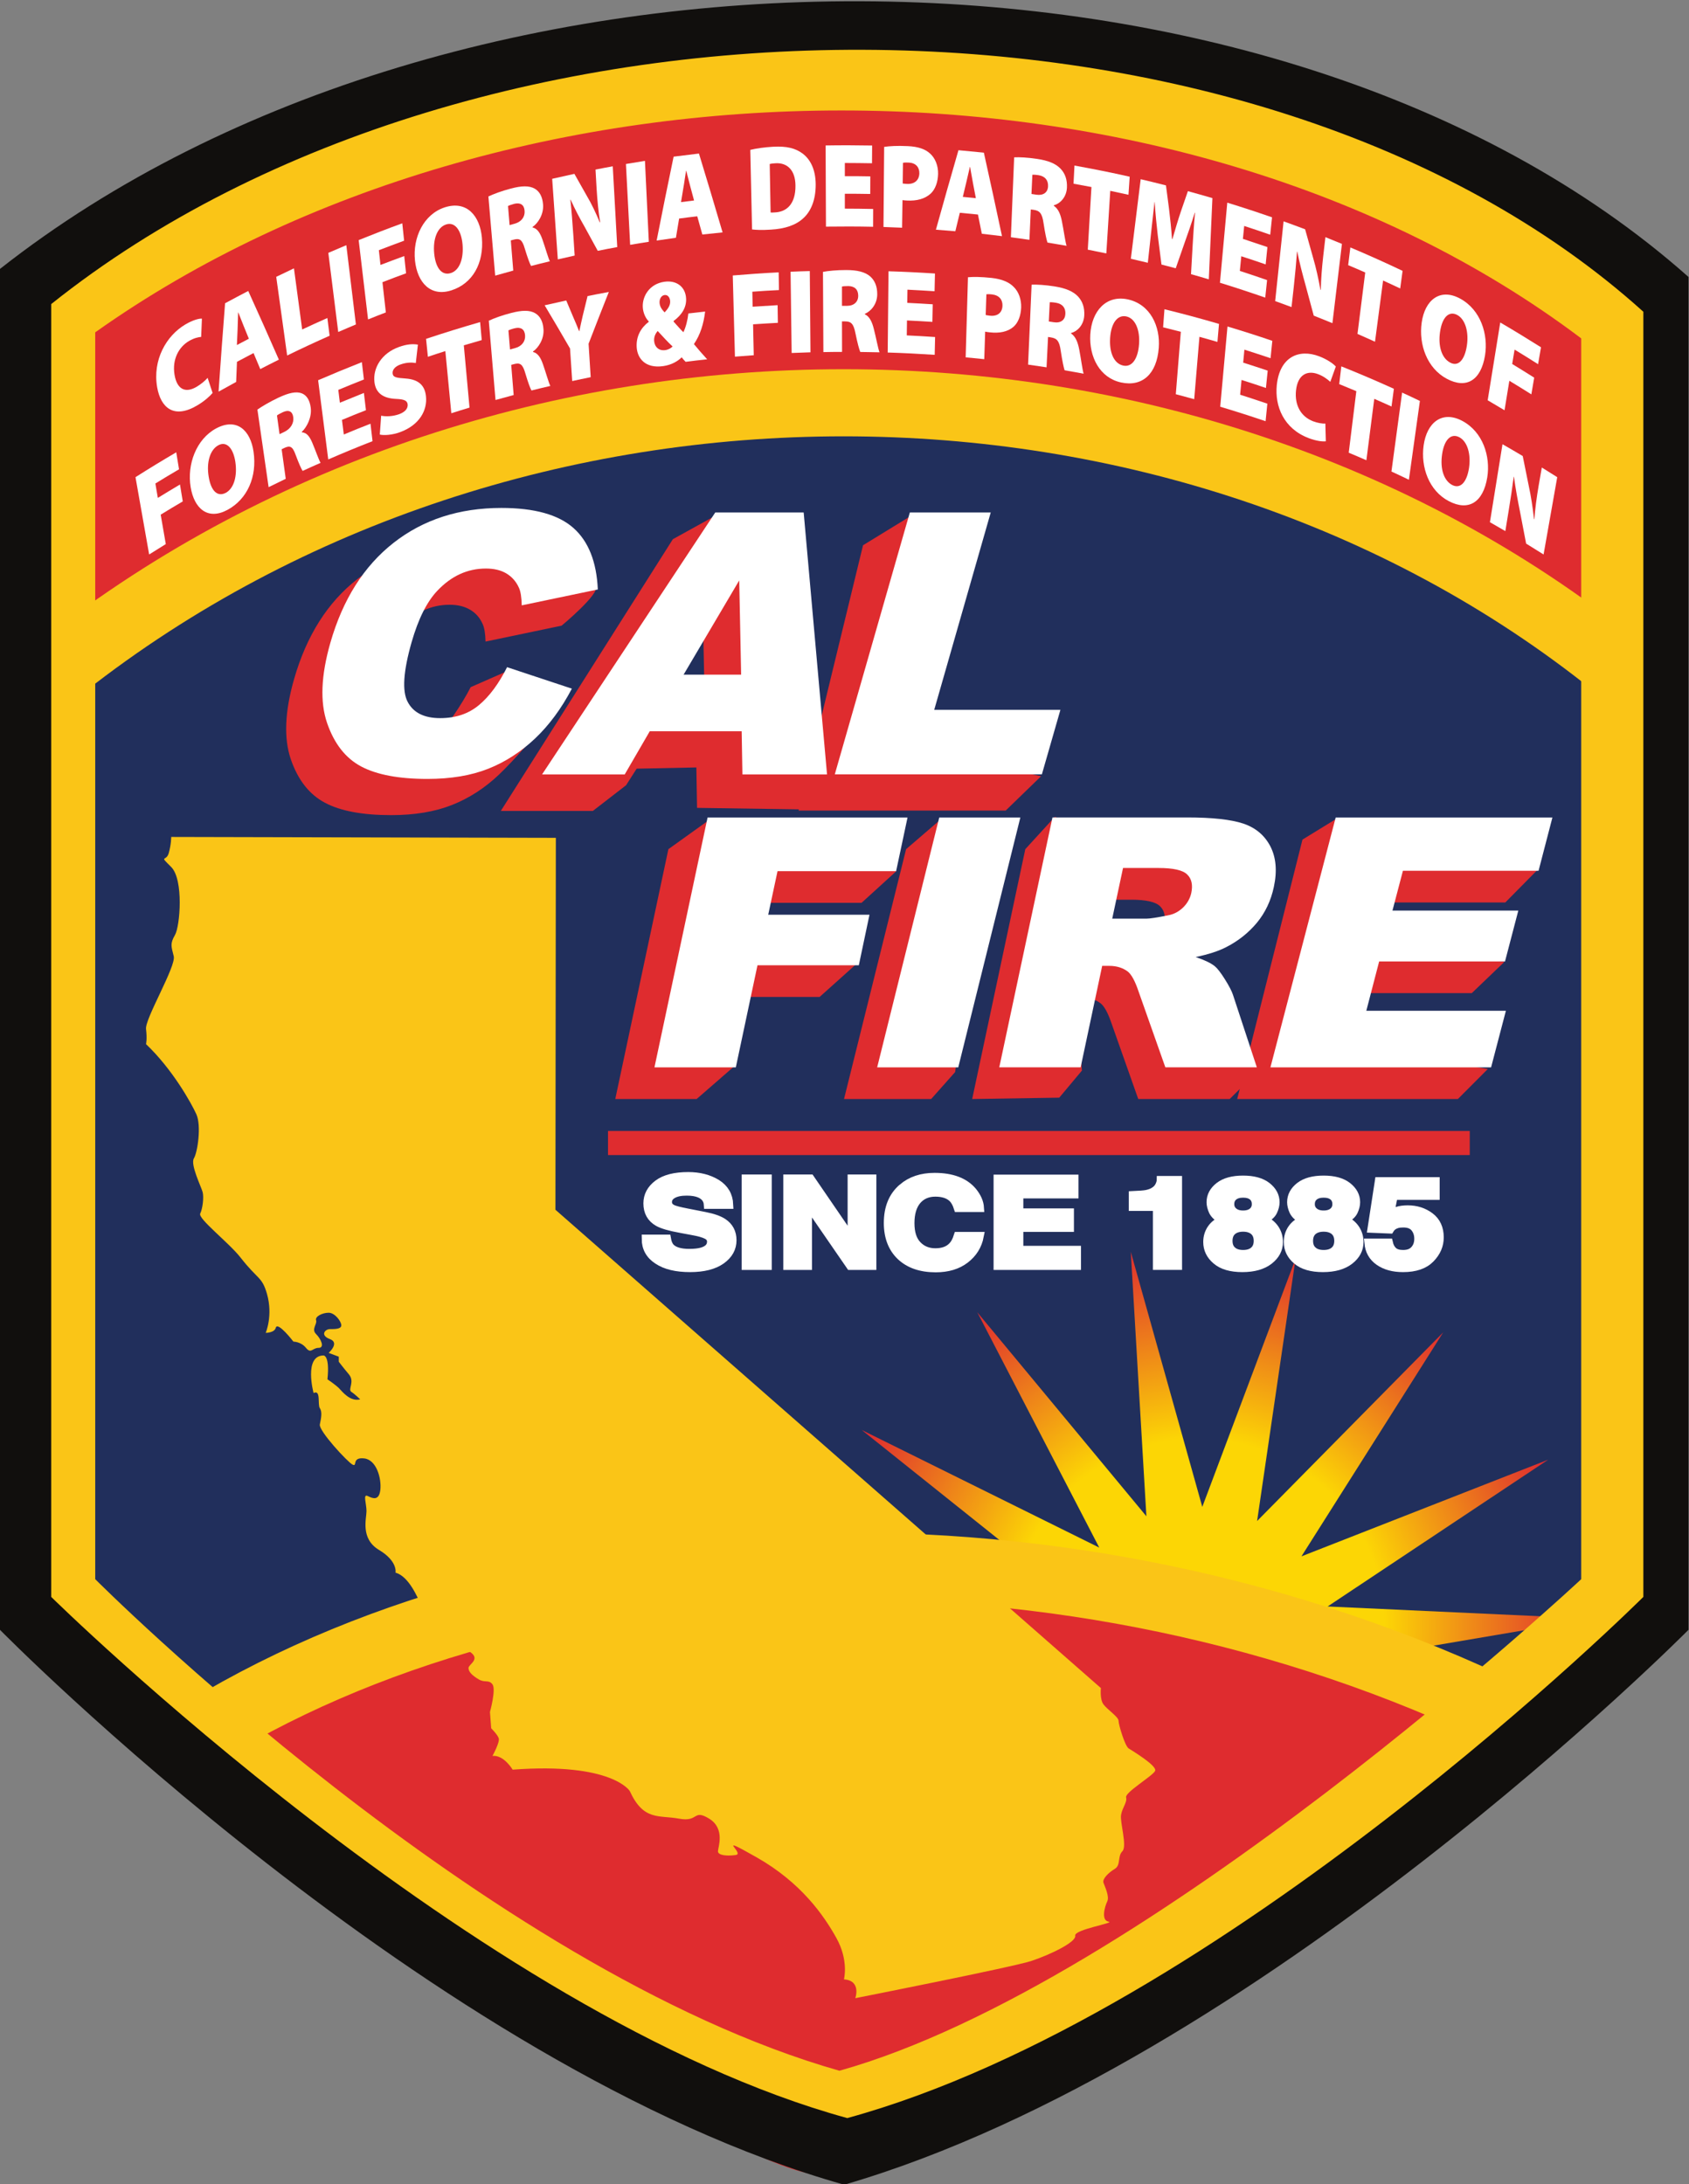 <?xml version="1.0" encoding="UTF-8"?>
<svg width="450" height="581.765" version="1.1" viewBox="0 0 450 581.765" xml:space="preserve" xmlns="http://www.w3.org/2000/svg"><rect x="0" y="0" width="450" height="581.765" fill="#808080" stroke="none"/><defs><radialGradient id="radialGradient3339" cx="0" cy="0" r="1" gradientTransform="matrix(5.651,0,0,-5.651,53.643,750.098)" gradientUnits="userSpaceOnUse"><stop stop-color="#fcd605" offset="0"/><stop stop-color="#fcd605" offset=".483"/><stop stop-color="#df2c2f" offset=".991"/><stop stop-color="#df2c2f" offset="1"/></radialGradient></defs><g transform="matrix(1.333,0,0,-1.333,-48.001,1570.91)"><g transform="matrix(13.575,0,0,13.575,-452.704,-9328.82)"><path d="m36.998 768.889h23.02v-18.487s-8.918-7.799-11.569-7.766c-2.652 0.033-11.495 7.81-11.495 7.81z" fill="#212f5c"/><g fill="#df2c2f"><path d="m37.265 769.556s-0.244-4.977-0.2-5.333c5.177 4.311 15.31 5.822 22.731 0.133 0 0 0.133 4.622 0 5.156-7.421 5.199-17.731 3.377-22.531 0.044"/><path d="m45.842 761.518 0.6 0.43 2.344-0.43 0.411-0.325-0.511-0.465h-1.814l-0.137-0.641 1.885-0.25-0.551-0.494h-1.492l0.265-0.995-0.584-0.508h-1.198z"/><path d="m49.342 761.518 0.5 0.43 0.694-0.43-0.472-3.281-0.353-0.397h-1.283z"/><path d="m51.977 760.028h0.501c0.054 0 0.163 0.017 0.325 0.05 0.082 0.015 0.155 0.054 0.218 0.115 0.063 0.062 0.103 0.133 0.12 0.213 0.025 0.119 5e-3 0.21-0.061 0.273-0.065 0.063-0.206 0.095-0.422 0.095h-0.522zm-1.662-2.188 0.782 3.678 0.433 0.474 1.551-0.474c0.368 0 0.643-0.03 0.825-0.09 0.181-0.061 0.314-0.172 0.399-0.335 0.084-0.164 0.102-0.362 0.052-0.596-0.043-0.204-0.66-0.223-0.782-0.371-0.123-0.148 0.26-0.425 0.08-0.517-0.114-0.059-0.263-0.107-0.449-0.146 0.133-0.045 0.226-0.09 0.281-0.135 0.038-0.031 0.088-0.095 0.15-0.194s0.101-0.175 0.118-0.228l0.775-0.647-0.424-0.419h-1.346l-0.397 1.124c-0.05 0.145-0.102 0.24-0.155 0.283-0.074 0.057-0.165 0.086-0.274 0.086h-0.105l0.102-1.074-0.334-0.399z"/><path d="m55.178 761.659 0.507 0.311 2.684-0.452 0.271-0.303-0.476-0.482h-1.996l-0.154-0.585 2.137-0.289-0.48-0.46h-1.853l-0.189-0.726 2.278-0.391-0.441-0.442h-3.249z"/><path d="m42.931 763.903 0.556 0.244 0.688-0.533c-0.154-0.293-0.622-0.804-0.83-1.001-0.207-0.196-0.436-0.344-0.688-0.444-0.253-0.1-0.551-0.15-0.897-0.15-0.419 0-0.744 0.06-0.974 0.182-0.231 0.122-0.399 0.336-0.504 0.643-0.104 0.307-0.088 0.7 0.049 1.178 0.183 0.638 0.493 1.129 0.931 1.471 0.437 0.343 0.967 0.514 1.587 0.514 0.486 0 0.839-0.098 1.061-0.294 0.108-0.096 0.784-0.186 0.865-0.321 0.067-0.111-0.505-0.584-0.505-0.584l-1.12-0.234c-3e-3 0.117-0.017 0.203-0.042 0.257-0.04 0.092-0.101 0.162-0.184 0.211-0.082 0.049-0.183 0.074-0.302 0.074-0.27 0-0.508-0.109-0.713-0.326-0.156-0.161-0.282-0.415-0.381-0.76-0.123-0.427-0.142-0.721-0.058-0.879 0.084-0.159 0.244-0.238 0.478-0.238 0.228 0 0.297 0.106 0.45 0.234s0.41 0.512 0.533 0.756"/><path d="m46.379 763.554-0.028 1.387-0.819-1.387zm-0.125-0.833-0.879-0.018-0.156-0.244-0.489-0.378h-1.355l2.533 4 0.644 0.356 1.134-0.112 0.289-3.399-0.134-0.823-1.577 0.023z"/><path d="m48.708 765.992 0.689 0.422-0.174-3.378 2.107-0.444-0.522-0.506h-3.049z"/></g><path d="m52.88 751.698-2.49 3.003 1.796-3.464-3.497 1.731 3.048-2.435-3.897 0.16 3.775-0.984-3.626-1.44 3.849 0.636-2.726-2.791 3.257 2.148-1.356-3.658 2.102 3.286 0.294-2.998 0.379 3.7 1.252-2.591-0.315 2.16 2.076-0.986-1.492 1.581 2.471-0.341-2.181 1.122 3.847 0.654-3.898 0.179 3.248 2.161-3.633-1.423 2.087 3.297-2.74-2.777 0.566 3.86-1.373-3.652-1.053 3.756z" fill="url(#radialGradient3339)"/><g fill="#fff"><path d="m43.467 764.197 0.954-0.316c-0.154-0.293-0.335-0.538-0.542-0.734s-0.437-0.345-0.689-0.445-0.551-0.15-0.896-0.15c-0.419 0-0.744 0.061-0.975 0.183-0.23 0.122-0.398 0.336-0.503 0.643s-0.088 0.699 0.049 1.178c0.183 0.638 0.493 1.128 0.93 1.471 0.438 0.343 0.967 0.514 1.588 0.514 0.485 0 0.839-0.098 1.061-0.295 0.221-0.196 0.341-0.498 0.359-0.905l-1.12-0.234c-3e-3 0.118-0.016 0.204-0.041 0.258-0.041 0.092-0.102 0.161-0.184 0.211-0.082 0.049-0.183 0.073-0.302 0.073-0.27 0-0.508-0.108-0.714-0.325-0.155-0.162-0.282-0.415-0.381-0.76-0.122-0.428-0.142-0.721-0.057-0.879 0.084-0.159 0.243-0.238 0.478-0.238 0.228 0 0.418 0.064 0.571 0.192 0.154 0.128 0.291 0.314 0.414 0.558"/><path d="m46.913 764.087-0.028 1.387-0.819-1.387zm8e-3 -0.833h-1.353l-0.369-0.636h-1.217l2.55 3.856h1.302l0.344-3.856h-1.246z"/><path d="m49.397 766.474h1.191l-0.832-2.905h1.858l-0.273-0.95h-3.049z"/><path d="m46.419 761.984h2.944l-0.168-0.79h-1.746l-0.137-0.641h1.491l-0.157-0.744h-1.492l-0.319-1.503h-1.198z"/><path d="m49.83 761.984h1.194l-0.914-3.678h-1.194z"/><path d="m52.377 760.495h0.501c0.054 0 0.163 0.017 0.325 0.05 0.082 0.015 0.155 0.054 0.218 0.115 0.063 0.062 0.102 0.133 0.12 0.213 0.025 0.119 5e-3 0.21-0.061 0.273-0.065 0.064-0.206 0.095-0.423 0.095h-0.521zm-1.663-2.188 0.783 3.678h1.984c0.368 0 0.643-0.03 0.825-0.09 0.181-0.061 0.314-0.172 0.399-0.335 0.084-0.163 0.102-0.362 0.052-0.596-0.043-0.204-0.127-0.38-0.249-0.528-0.123-0.148-0.273-0.268-0.453-0.36-0.114-0.059-0.263-0.107-0.449-0.146 0.133-0.045 0.226-0.09 0.281-0.135 0.038-0.031 0.088-0.095 0.15-0.194s0.101-0.175 0.118-0.228l0.351-1.066h-1.347l-0.397 1.124c-0.049 0.145-0.101 0.24-0.154 0.284-0.074 0.056-0.165 0.085-0.274 0.085h-0.105l-0.317-1.493z"/><path d="m55.667 761.984h3.191l-0.204-0.784h-1.997l-0.154-0.586h1.853l-0.196-0.749h-1.853l-0.189-0.726h2.055l-0.218-0.833h-3.249z"/></g><path d="m59.785 764.223c-6.41 5.155-16.276 5.155-22.842 0" fill="none" stroke="#fac517" stroke-width=".988"/><g fill="#fff"><path d="m39.131 768.234c-0.033-0.041-0.115-0.118-0.225-0.183-0.344-0.205-0.538-0.036-0.591 0.266-0.07 0.402 0.134 0.759 0.415 0.925 0.108 0.064 0.201 0.089 0.244 0.086-4e-3 -0.09-7e-3 -0.179-0.011-0.269-0.044-4e-3 -0.105-0.017-0.18-0.061-0.145-0.085-0.251-0.265-0.212-0.498 0.035-0.209 0.156-0.276 0.326-0.175 0.06 0.035 0.126 0.09 0.161 0.131 0.024-0.074 0.049-0.148 0.073-0.222"/><path d="m39.665 769.032c-0.025 0.061-0.05 0.123-0.075 0.184-0.023 0.058-0.056 0.141-0.08 0.202-1e-3 0-2e-3 0-3e-3 -1e-3 -4e-3 -0.076-4e-3 -0.179-8e-3 -0.252-3e-3 -0.075-6e-3 -0.151-0.01-0.226 0.059 0.031 0.117 0.062 0.176 0.093m-0.175-0.34c-4e-3 -0.099-8e-3 -0.197-0.012-0.296-0.087-0.047-0.173-0.095-0.259-0.143 0.03 0.433 0.062 0.867 0.096 1.301 0.113 0.061 0.227 0.122 0.341 0.181 0.152-0.335 0.303-0.672 0.451-1.011-0.091-0.045-0.183-0.092-0.274-0.139-0.033 0.079-0.066 0.158-0.099 0.236-0.081-0.042-0.163-0.086-0.244-0.129"/><path d="m40.068 769.943c0.087 0.042 0.174 0.084 0.261 0.125 0.041-0.3 0.081-0.6 0.121-0.9 0.123 0.058 0.247 0.114 0.371 0.169l0.033-0.261c-0.21-0.093-0.418-0.19-0.625-0.291-0.054 0.386-0.107 0.772-0.161 1.158"/><path d="m41.1 770.409l0.141-1.167c-0.087-0.036-0.174-0.074-0.26-0.111-0.049 0.388-0.098 0.777-0.146 1.165 0.088 0.038 0.176 0.076 0.265 0.113"/><path d="m41.282 770.484c0.213 0.086 0.427 0.169 0.642 0.247 9e-3 -0.086 0.018-0.171 0.027-0.256-0.124-0.046-0.248-0.092-0.372-0.14 8e-3 -0.073 0.016-0.145 0.024-0.217 0.116 0.045 0.233 0.088 0.35 0.131 8e-3 -0.085 0.018-0.169 0.027-0.254-0.117-0.042-0.233-0.086-0.348-0.131 0.017-0.148 0.033-0.296 0.05-0.445-0.088-0.033-0.175-0.068-0.262-0.103-0.046 0.389-0.092 0.778-0.138 1.168"/><path d="m42.394 770.285c0.022-0.22 0.117-0.328 0.246-0.286 0.128 0.041 0.19 0.213 0.171 0.425-0.019 0.203-0.111 0.333-0.242 0.29-0.129-0.042-0.196-0.213-0.175-0.429m0.702 0.236c0.033-0.38-0.139-0.677-0.446-0.776-0.307-0.101-0.504 0.111-0.539 0.437-0.036 0.34 0.128 0.683 0.439 0.784 0.327 0.105 0.518-0.13 0.546-0.445"/><path d="m43.504 770.705c0.024 6e-3 0.047 0.013 0.071 0.019 0.103 0.027 0.157 0.102 0.15 0.19-6e-3 0.089-0.061 0.126-0.152 0.104-0.051-0.014-0.078-0.025-0.092-0.032 8e-3 -0.094 0.015-0.187 0.023-0.281m-0.312 0.421c0.076 0.036 0.192 0.08 0.329 0.116 0.157 0.042 0.272 0.046 0.355-2e-3 0.07-0.042 0.112-0.117 0.121-0.233 0.011-0.148-0.077-0.277-0.155-0.33 0-3e-3 0-5e-3 1e-3 -7e-3 0.07-0.016 0.112-0.083 0.145-0.179 0.041-0.114 0.086-0.278 0.109-0.319-0.092-0.022-0.185-0.045-0.277-0.069-0.018 0.032-0.05 0.117-0.092 0.255-0.038 0.135-0.078 0.155-0.162 0.133-0.015-4e-3 -0.029-8e-3 -0.044-0.012 0.012-0.148 0.024-0.296 0.036-0.444-0.089-0.024-0.178-0.049-0.266-0.074-0.034 0.388-0.067 0.777-0.1 1.165"/><path d="m44.214 770.2c-0.028 0.395-0.055 0.791-0.083 1.186 0.109 0.025 0.218 0.049 0.327 0.073 0.063-0.11 0.125-0.22 0.187-0.331 0.064-0.106 0.133-0.253 0.187-0.384 2e-3 1e-3 3e-3 1e-3 5e-3 2e-3 -0.025 0.153-0.041 0.318-0.052 0.496-5e-3 0.093-0.011 0.187-0.016 0.28 0.085 0.017 0.169 0.033 0.254 0.048 0.022-0.396 0.044-0.792 0.066-1.189-0.096-0.017-0.192-0.036-0.287-0.055-0.066 0.121-0.131 0.24-0.197 0.36-0.066 0.115-0.143 0.259-0.202 0.393-1e-3 0-2e-3 -1e-3 -4e-3 -1e-3 0.017-0.159 0.031-0.338 0.044-0.53 6e-3 -0.097 0.013-0.195 0.019-0.292-0.083-0.018-0.165-0.037-0.248-0.056"/><path d="m45.497 771.65c0.019-0.397 0.038-0.794 0.057-1.191-0.092-0.014-0.184-0.029-0.275-0.045-0.021 0.397-0.041 0.793-0.062 1.19 0.093 0.016 0.187 0.031 0.28 0.046"/><path d="m46.22 771.067c-0.019 0.069-0.037 0.139-0.056 0.208-0.017 0.065-0.041 0.16-0.059 0.229h-3e-3c-0.013-0.073-0.025-0.174-0.038-0.243-0.012-0.072-0.024-0.145-0.036-0.218l0.192 0.024m-0.22-0.266c-0.015-0.094-0.031-0.189-0.047-0.283-0.094-0.013-0.189-0.027-0.284-0.041 0.081 0.412 0.164 0.824 0.25 1.235 0.124 0.016 0.248 0.031 0.373 0.046 0.118-0.386 0.234-0.773 0.348-1.161-0.099-0.01-0.199-0.02-0.298-0.031-0.025 0.089-0.05 0.179-0.075 0.268-0.089-0.01-0.178-0.021-0.267-0.033"/><path d="m47.347 770.891c0.014-3e-3 0.04-1e-3 0.058 0 0.18 6e-3 0.311 0.126 0.308 0.396-2e-3 0.232-0.125 0.338-0.294 0.328-0.045-2e-3 -0.071-7e-3 -0.085-0.011 4e-3 -0.238 9e-3 -0.476 0.013-0.713m-0.299 0.921c0.09 0.022 0.21 0.039 0.335 0.046 0.201 0.011 0.328-0.021 0.434-0.099 0.116-0.087 0.192-0.235 0.194-0.454 1e-3 -0.243-0.078-0.403-0.179-0.496-0.112-0.107-0.28-0.16-0.482-0.171-0.133-9e-3 -0.222-4e-3 -0.276 3e-3 -9e-3 0.39-0.018 0.78-0.026 1.171"/><path d="m48.814 771.163c-0.125 3e-3 -0.249 3e-3 -0.374 3e-3v-0.219c0.139 0 0.278-2e-3 0.417-5e-3 0-0.087-1e-3 -0.175-1e-3 -0.262-0.231 5e-3 -0.463 5e-3 -0.694 2e-3 -1e-3 0.398-3e-3 0.797-5e-3 1.195 0.228 4e-3 0.456 3e-3 0.685-1e-3 -1e-3 -0.087-1e-3 -0.174-2e-3 -0.261-0.133 2e-3 -0.267 4e-3 -0.4 4e-3v-0.194c0.125 1e-3 0.25-1e-3 0.375-3e-3 0-0.086-1e-3 -0.173-1e-3 -0.259"/><path d="m49.292 771.317c0.016-2e-3 0.034-5e-3 0.063-6e-3 0.11-6e-3 0.18 0.054 0.182 0.157 1e-3 0.088-0.051 0.152-0.157 0.157-0.042 2e-3 -0.07 0-0.084-3e-3 -1e-3 -0.102-3e-3 -0.203-4e-3 -0.305m-0.273 0.539c0.077 0.011 0.188 0.019 0.349 0.011 0.152-7e-3 0.259-0.044 0.331-0.113 0.071-0.065 0.117-0.175 0.114-0.297-3e-3 -0.12-0.041-0.224-0.107-0.287-0.087-0.081-0.209-0.111-0.349-0.104-0.027 1e-3 -0.051 4e-3 -0.068 6e-3 -2e-3 -0.135-4e-3 -0.27-6e-3 -0.406-0.091 4e-3 -0.183 8e-3 -0.274 0.011 4e-3 0.393 7e-3 0.786 0.01 1.179"/><path d="m50.369 771.101c-0.014 0.073-0.027 0.146-0.042 0.219-0.013 0.069-0.03 0.168-0.043 0.241h-3e-3c-0.018-0.069-0.037-0.167-0.054-0.233-0.017-0.07-0.034-0.139-0.05-0.208 0.064-6e-3 0.128-0.013 0.192-0.019m-0.236-0.215c-0.022-0.091-0.044-0.181-0.066-0.272-0.095 8e-3 -0.191 0.016-0.286 0.023 0.109 0.391 0.219 0.781 0.332 1.17 0.124-0.011 0.249-0.023 0.374-0.036 0.091-0.409 0.18-0.819 0.267-1.229-0.099 0.012-0.198 0.024-0.297 0.035-0.019 0.094-0.038 0.188-0.057 0.283-0.089 9e-3 -0.178 0.018-0.267 0.026"/><path d="m51.188 771.163c0.024-3e-3 0.048-7e-3 0.072-0.011 0.105-0.015 0.168 0.035 0.172 0.123 4e-3 0.09-0.044 0.148-0.137 0.164-0.052 8e-3 -0.08 8e-3 -0.094 7e-3 -5e-3 -0.094-9e-3 -0.189-0.013-0.283m-0.255 0.539c0.079 4e-3 0.199-2e-3 0.339-0.023 0.159-0.024 0.273-0.067 0.348-0.148 0.064-0.069 0.096-0.16 0.09-0.277-8e-3 -0.148-0.11-0.237-0.193-0.258v-7e-3c0.067-0.045 0.1-0.127 0.12-0.233 0.026-0.128 0.05-0.307 0.068-0.356-0.094 0.016-0.187 0.032-0.281 0.047-0.014 0.038-0.035 0.134-0.058 0.285-0.021 0.148-0.058 0.184-0.144 0.197-0.014 2e-3 -0.029 4e-3 -0.044 6e-3 -7e-3 -0.149-0.013-0.298-0.02-0.447-0.091 0.013-0.181 0.026-0.273 0.038z"/><path d="m52.071 771.265c-0.088 0.017-0.176 0.033-0.264 0.049 5e-3 0.089 0.01 0.178 0.014 0.267 0.272-0.049 0.543-0.103 0.813-0.164-6e-3 -0.089-0.012-0.177-0.018-0.266-0.089 0.02-0.178 0.039-0.268 0.058-0.019-0.307-0.038-0.614-0.058-0.921-0.091 0.019-0.182 0.037-0.273 0.055 0.018 0.307 0.036 0.614 0.054 0.922"/><path d="m53.561 770.408c8e-3 0.136 0.018 0.294 0.035 0.478-1e-3 1e-3 -3e-3 1e-3 -4e-3 1e-3 -0.045-0.147-0.102-0.312-0.146-0.433-0.045-0.128-0.089-0.257-0.134-0.385-0.07 0.019-0.14 0.037-0.21 0.055-0.018 0.145-0.036 0.289-0.055 0.433-0.016 0.135-0.034 0.318-0.045 0.486h-3e-3c-0.019-0.165-0.038-0.339-0.052-0.473-0.016-0.141-0.031-0.28-0.046-0.42-0.083 0.02-0.167 0.04-0.25 0.059 0.048 0.39 0.097 0.781 0.145 1.171 0.124-0.029 0.248-0.059 0.372-0.091 0.014-0.111 0.029-0.223 0.044-0.335 0.017-0.139 0.035-0.305 0.045-0.454 1e-3 -1e-3 4e-3 -1e-3 6e-3 -2e-3 0.04 0.137 0.086 0.294 0.126 0.411 0.034 0.098 0.068 0.197 0.102 0.295 0.12-0.033 0.241-0.067 0.361-0.102-0.018-0.399-0.035-0.797-0.053-1.196-0.087 0.026-0.174 0.052-0.262 0.076l0.024 0.426"/><path d="m54.636 770.126c-0.119 0.041-0.239 0.082-0.359 0.12-7e-3 -0.072-0.014-0.144-0.021-0.216 0.134-0.043 0.267-0.088 0.401-0.135l-0.027-0.258c-0.221 0.077-0.443 0.15-0.667 0.219l0.108 1.179c0.221-0.068 0.44-0.14 0.659-0.216-9e-3 -0.085-0.018-0.171-0.027-0.256-0.127 0.044-0.255 0.088-0.383 0.129-7e-3 -0.063-0.013-0.127-0.019-0.19 0.121-0.04 0.241-0.08 0.361-0.121-9e-3 -0.085-0.017-0.17-0.026-0.255"/><path d="m54.776 769.586c0.041 0.391 0.083 0.782 0.124 1.174 0.106-0.038 0.211-0.077 0.317-0.117 0.039-0.14 0.079-0.28 0.118-0.421 0.041-0.137 0.08-0.316 0.108-0.47 2e-3 -1e-3 3e-3 -1e-3 5e-3 -2e-3 3e-3 0.16 0.016 0.325 0.036 0.501 0.011 0.092 0.021 0.184 0.032 0.276l0.243-0.099c-0.047-0.389-0.093-0.778-0.14-1.167-0.091 0.037-0.183 0.074-0.275 0.111-0.04 0.151-0.081 0.302-0.122 0.453-0.041 0.147-0.089 0.328-0.12 0.488-2e-3 1e-3 -3e-3 1e-3 -4e-3 2e-3 -0.012-0.161-0.028-0.339-0.049-0.529-0.011-0.096-0.021-0.192-0.032-0.288-0.08 0.03-0.16 0.059-0.241 0.088"/><path d="m56.102 770.007c-0.084 0.037-0.167 0.073-0.251 0.108l0.032 0.261c0.258-0.109 0.515-0.224 0.769-0.345-0.012-0.086-0.023-0.173-0.035-0.259-0.084 0.039-0.168 0.079-0.252 0.117-0.04-0.3-0.079-0.601-0.119-0.901-0.086 0.039-0.172 0.077-0.258 0.115 0.038 0.302 0.076 0.603 0.114 0.904"/><path d="m57.204 769.135c-0.032-0.216 0.026-0.389 0.148-0.454 0.121-0.066 0.214 0.04 0.246 0.246 0.031 0.198-0.019 0.389-0.142 0.455-0.122 0.065-0.221-0.035-0.252-0.247m0.662-0.348c-0.06-0.369-0.275-0.499-0.564-0.344-0.29 0.155-0.414 0.504-0.369 0.825 0.047 0.336 0.271 0.513 0.564 0.356 0.308-0.166 0.418-0.531 0.369-0.837"/><path d="m58.09 769.271c0.202-0.118 0.402-0.24 0.6-0.365-0.014-0.083-0.029-0.166-0.043-0.249-0.115 0.073-0.23 0.145-0.346 0.215-0.012-0.071-0.024-0.141-0.035-0.212 0.108-0.066 0.217-0.133 0.324-0.201l-0.042-0.246c-0.107 0.068-0.215 0.134-0.324 0.2-0.024-0.145-0.048-0.29-0.071-0.434-0.083 0.05-0.165 0.098-0.248 0.147 0.062 0.382 0.123 0.763 0.185 1.145"/><path d="m37.996 766.994c0.198 0.126 0.398 0.248 0.6 0.366 0.014-0.083 0.028-0.167 0.041-0.25-0.116-0.068-0.233-0.138-0.348-0.209 0.011-0.071 0.024-0.141 0.036-0.212 0.108 0.067 0.217 0.132 0.326 0.197 0.014-0.083 0.028-0.166 0.041-0.249-0.108-0.063-0.217-0.128-0.325-0.195 0.025-0.144 0.05-0.289 0.075-0.433-0.082-0.051-0.164-0.102-0.245-0.153-0.067 0.379-0.134 0.759-0.201 1.138"/><path d="m39.073 767.004c0.034-0.215 0.131-0.305 0.253-0.24 0.121 0.066 0.171 0.249 0.14 0.456-0.03 0.198-0.127 0.31-0.25 0.244-0.122-0.066-0.177-0.249-0.143-0.46m0.661 0.365c0.055-0.372-0.094-0.7-0.383-0.856-0.29-0.157-0.491 0.017-0.543 0.335-0.055 0.333 0.082 0.705 0.374 0.863 0.309 0.166 0.508-0.033 0.552-0.342"/><path d="m40.117 767.627c0.022 0.011 0.045 0.021 0.067 0.032 0.098 0.046 0.146 0.131 0.135 0.217-0.012 0.088-0.067 0.114-0.153 0.075-0.049-0.023-0.075-0.039-0.087-0.049 0.012-0.091 0.025-0.183 0.038-0.275m-0.326 0.362c0.072 0.05 0.181 0.114 0.311 0.176 0.149 0.07 0.26 0.095 0.343 0.063 0.07-0.029 0.116-0.096 0.131-0.21 0.019-0.145-0.059-0.289-0.131-0.357 1e-3 -2e-3 1e-3 -5e-3 1e-3 -7e-3 0.07-3e-3 0.114-0.062 0.152-0.151 0.045-0.105 0.099-0.261 0.123-0.298-0.088-0.039-0.176-0.078-0.264-0.119-0.019 0.028-0.055 0.107-0.103 0.236-0.045 0.128-0.085 0.14-0.165 0.103-0.013-7e-3 -0.027-0.013-0.041-0.02l0.06-0.435-0.252-0.123c-0.055 0.38-0.11 0.761-0.165 1.142"/><path d="m41.389 767.98c-0.118-0.046-0.236-0.094-0.353-0.143 9e-3 -0.072 0.018-0.143 0.027-0.215 0.13 0.055 0.262 0.108 0.393 0.159 0.01-0.085 0.02-0.171 0.03-0.257-0.218-0.085-0.436-0.175-0.652-0.269-0.05 0.389-0.099 0.777-0.149 1.166 0.213 0.092 0.428 0.181 0.644 0.266l0.03-0.255c-0.126-0.05-0.252-0.101-0.377-0.153 7e-3 -0.063 0.015-0.126 0.023-0.189 0.118 0.049 0.236 0.097 0.354 0.144 0.01-0.085 0.02-0.169 0.03-0.254"/><path d="m41.613 767.899c0.064-0.014 0.166-0.013 0.265 0.022 0.091 0.034 0.131 0.086 0.125 0.145-7e-3 0.057-0.054 0.075-0.171 0.08-0.176 8e-3 -0.298 0.075-0.318 0.249-0.024 0.206 0.105 0.424 0.36 0.515 0.12 0.044 0.208 0.047 0.28 0.035-0.011-0.09-0.021-0.181-0.031-0.271-0.046 8e-3 -0.124 0.015-0.225-0.021-0.082-0.029-0.122-0.08-0.116-0.133 6e-3 -0.059 0.062-0.064 0.194-0.074 0.187-0.014 0.281-0.1 0.297-0.264 0.021-0.203-0.095-0.421-0.383-0.526-0.118-0.043-0.238-0.049-0.297-0.035 7e-3 0.093 0.013 0.185 0.02 0.278"/><path d="m42.558 768.85c-0.086-0.027-0.172-0.055-0.257-0.084-0.01 0.088-0.018 0.176-0.027 0.264 0.264 0.088 0.53 0.17 0.796 0.247l0.024-0.265c-0.088-0.025-0.176-0.051-0.264-0.077 0.028-0.306 0.056-0.611 0.084-0.917-0.089-0.027-0.179-0.054-0.268-0.083-0.029 0.305-0.059 0.61-0.088 0.915"/><path d="m43.51 768.874c0.024 6e-3 0.047 0.012 0.071 0.019 0.103 0.026 0.158 0.101 0.151 0.189-7e-3 0.089-0.061 0.126-0.153 0.104-0.051-0.013-0.078-0.024-0.092-0.031 8e-3 -0.094 0.016-0.187 0.023-0.281m-0.312 0.423c0.076 0.036 0.192 0.079 0.329 0.114 0.157 0.041 0.272 0.045 0.355-4e-3 0.07-0.042 0.113-0.118 0.121-0.234 0.011-0.148-0.077-0.276-0.154-0.329v-7e-3c0.071-0.017 0.113-0.084 0.146-0.18 0.041-0.114 0.086-0.279 0.109-0.32-0.093-0.021-0.185-0.044-0.278-0.067-0.018 0.032-0.05 0.117-0.091 0.255-0.038 0.135-0.079 0.156-0.163 0.134-0.015-4e-3 -0.029-8e-3 -0.044-0.012 0.012-0.148 0.024-0.296 0.036-0.444-0.089-0.024-0.178-0.048-0.267-0.073-0.033 0.389-0.066 0.778-0.099 1.167"/><path d="m44.426 768.409c-0.011 0.16-0.021 0.319-0.032 0.479-0.123 0.214-0.248 0.425-0.374 0.636 0.106 0.024 0.212 0.048 0.318 0.071 0.035-0.083 0.07-0.166 0.105-0.249 0.034-0.077 0.057-0.133 0.085-0.204 1e-3 0 2e-3 0 3e-3 1e-3 0.015 0.076 0.032 0.146 0.051 0.232 0.023 0.095 0.046 0.19 0.07 0.285 0.104 0.021 0.208 0.041 0.313 0.06-0.101-0.254-0.2-0.508-0.298-0.762 0.01-0.164 0.02-0.328 0.031-0.492-0.091-0.019-0.182-0.037-0.272-0.057"/><path d="m45.785 769.675c-0.05-7e-3 -0.075-0.061-0.073-0.11 2e-3 -0.05 0.024-0.094 0.075-0.145 0.059 0.064 0.083 0.108 0.081 0.163-2e-3 0.048-0.03 0.099-0.082 0.092h-1e-3m0.01-0.811c0.048 7e-3 0.087 0.03 0.109 0.054-0.069 0.062-0.143 0.146-0.22 0.228-0.033-0.039-0.054-0.084-0.052-0.141 4e-3 -0.087 0.064-0.154 0.162-0.141h1e-3m0.301-0.172c-0.02 0.021-0.04 0.041-0.058 0.066-0.056-0.055-0.146-0.111-0.271-0.129-0.269-0.039-0.384 0.119-0.392 0.282-8e-3 0.156 0.061 0.281 0.178 0.37v6e-3c-0.044 0.043-0.084 0.124-0.088 0.211-8e-3 0.154 0.094 0.342 0.321 0.373 0.174 0.024 0.31-0.073 0.317-0.251 5e-3 -0.118-0.053-0.23-0.184-0.327 0-3e-3 -1e-3 -5e-3 -1e-3 -8e-3 0.048-0.052 0.1-0.115 0.145-0.157 0.037 0.076 0.064 0.187 0.073 0.276 0.082 0.01 0.165 0.019 0.247 0.028-0.022-0.182-0.072-0.344-0.165-0.479 0.062-0.075 0.128-0.151 0.195-0.224-0.106-0.011-0.212-0.023-0.317-0.037"/><path d="m46.79 769.963c0.225 0.019 0.45 0.035 0.676 0.046 1e-3 -0.087 3e-3 -0.174 4e-3 -0.261-0.131-6e-3 -0.261-0.014-0.392-0.024 2e-3 -0.073 4e-3 -0.147 5e-3 -0.221 0.123 8e-3 0.245 0.016 0.367 0.023 2e-3 -0.087 3e-3 -0.173 4e-3 -0.26-0.121-6e-3 -0.243-0.014-0.365-0.022l0.01-0.455c-0.092-6e-3 -0.185-0.013-0.277-0.021-0.011 0.398-0.021 0.797-0.032 1.195"/><path d="m47.924 770.028c3e-3 -0.399 7e-3 -0.798 0.01-1.196-0.092-3e-3 -0.185-6e-3 -0.277-0.01-6e-3 0.399-0.011 0.797-0.016 1.196 0.094 4e-3 0.189 8e-3 0.283 0.01"/><path d="m48.398 769.516h0.073c0.105 0 0.166 0.06 0.166 0.148 0 0.091-0.051 0.141-0.144 0.143-0.053 0-0.081-3e-3 -0.095-7e-3zm-0.28 0.5c0.079 0.015 0.2 0.027 0.34 0.027 0.161 0 0.277-0.026 0.357-0.095 0.066-0.06 0.103-0.146 0.102-0.263-1e-3 -0.149-0.099-0.253-0.182-0.286v-7e-3c0.07-0.035 0.106-0.112 0.132-0.216 0.032-0.123 0.064-0.298 0.084-0.344-0.095 2e-3 -0.189 4e-3 -0.284 5e-3 -0.015 0.036-0.041 0.128-0.071 0.276-0.028 0.144-0.067 0.174-0.153 0.174h-0.045c0-0.15 0-0.299 1e-3 -0.449-0.092 0-0.183-1e-3 -0.275-3e-3 -2e-3 0.393-4e-3 0.787-6e-3 1.181"/><path d="m49.729 769.28c-0.125 8e-3 -0.249 0.015-0.374 0.021l-3e-3 -0.22c0.139-7e-3 0.278-0.014 0.417-0.024-2e-3 -0.087-4e-3 -0.175-6e-3 -0.262-0.23 0.015-0.461 0.027-0.692 0.034 4e-3 0.399 8e-3 0.798 0.012 1.196 0.228-7e-3 0.456-0.018 0.684-0.033l-6e-3 -0.261c-0.133 9e-3 -0.266 0.016-0.399 0.023-1e-3 -0.065-2e-3 -0.129-3e-3 -0.194 0.125-6e-3 0.25-0.013 0.375-0.021-2e-3 -0.086-3e-3 -0.173-5e-3 -0.259"/><path d="m50.514 769.381c0.016-3e-3 0.034-7e-3 0.063-0.01 0.11-0.012 0.18 0.043 0.184 0.146 3e-3 0.088-0.047 0.155-0.153 0.167-0.042 5e-3 -0.07 4e-3 -0.084 2e-3 -3e-3 -0.102-7e-3 -0.203-0.01-0.305m-0.261 0.556c0.076 7e-3 0.187 7e-3 0.348-0.01 0.151-0.017 0.257-0.061 0.327-0.134 0.07-0.069 0.113-0.181 0.108-0.304-5e-3 -0.12-0.045-0.222-0.112-0.281-0.088-0.076-0.211-0.098-0.35-0.082-0.027 2e-3 -0.051 7e-3 -0.068 0.01-5e-3 -0.135-9e-3 -0.27-0.013-0.405-0.092 9e-3 -0.183 0.018-0.274 0.027z"/><path d="m51.443 769.286c0.024-4e-3 0.048-7e-3 0.072-0.011 0.104-0.017 0.167 0.033 0.172 0.121 5e-3 0.091-0.043 0.149-0.136 0.165-0.052 9e-3 -0.081 9e-3 -0.094 8e-3 -5e-3 -0.094-9e-3 -0.189-0.014-0.283m-0.253 0.542c0.079 3e-3 0.199-4e-3 0.339-0.026 0.159-0.026 0.272-0.07 0.347-0.151 0.064-0.071 0.096-0.162 0.089-0.279-9e-3 -0.148-0.111-0.236-0.194-0.256v-7e-3c0.067-0.045 0.099-0.128 0.12-0.235 0.025-0.128 0.048-0.307 0.065-0.357-0.093 0.018-0.187 0.034-0.28 0.05-0.013 0.038-0.034 0.134-0.057 0.286-0.02 0.148-0.057 0.184-0.143 0.198l-0.044 7e-3c-7e-3 -0.149-0.015-0.298-0.022-0.447-0.091 0.014-0.181 0.027-0.272 0.04z"/><path d="m52.346 769.042c-0.014-0.222 0.061-0.377 0.192-0.405 0.132-0.029 0.219 0.103 0.234 0.316 0.015 0.205-0.054 0.378-0.187 0.407-0.132 0.028-0.225-0.099-0.239-0.318m0.716-0.146c-0.029-0.382-0.241-0.576-0.554-0.508-0.314 0.067-0.473 0.376-0.454 0.706 0.02 0.346 0.235 0.586 0.553 0.517 0.333-0.073 0.48-0.4 0.455-0.715"/><path d="m53.387 769.134c-0.087 0.023-0.174 0.045-0.261 0.066l0.02 0.266c0.269-0.066 0.537-0.138 0.803-0.216-8e-3 -0.089-0.015-0.177-0.023-0.265-0.088 0.025-0.176 0.051-0.265 0.075-0.025-0.306-0.051-0.612-0.077-0.918-0.09 0.025-0.18 0.049-0.271 0.073 0.025 0.307 0.049 0.613 0.074 0.919"/><path d="m54.64 768.307c-0.12 0.041-0.239 0.08-0.359 0.118-7e-3 -0.073-0.015-0.145-0.021-0.217 0.134-0.043 0.268-0.087 0.401-0.132-9e-3 -0.086-0.018-0.172-0.026-0.258-0.222 0.075-0.444 0.146-0.668 0.213 0.036 0.394 0.071 0.787 0.107 1.181 0.221-0.066 0.441-0.136 0.66-0.211-9e-3 -0.085-0.017-0.171-0.026-0.256-0.128 0.043-0.256 0.085-0.385 0.126-6e-3 -0.064-0.012-0.127-0.018-0.191 0.121-0.038 0.241-0.078 0.361-0.118-9e-3 -0.085-0.017-0.17-0.026-0.255"/><path d="m55.522 767.522c-0.041-6e-3 -0.135 2e-3 -0.253 0.047-0.366 0.139-0.501 0.468-0.469 0.781 0.043 0.415 0.326 0.537 0.624 0.423 0.116-0.044 0.206-0.107 0.245-0.15-0.027-0.075-0.054-0.151-0.081-0.226-0.042 0.038-0.1 0.083-0.179 0.113-0.154 0.059-0.3 1e-3 -0.326-0.239-0.023-0.214 0.07-0.385 0.251-0.454 0.064-0.025 0.138-0.037 0.181-0.034 2e-3 -0.087 5e-3 -0.174 7e-3 -0.261"/><path d="m55.971 768.26c-0.084 0.035-0.168 0.07-0.252 0.104 0.01 0.087 0.021 0.174 0.031 0.261 0.26-0.104 0.518-0.214 0.774-0.33l-0.035-0.261c-0.084 0.039-0.169 0.076-0.254 0.113-0.039-0.301-0.077-0.603-0.116-0.904-0.086 0.038-0.173 0.075-0.26 0.111z"/><path d="m56.907 768.116c-0.054-0.387-0.108-0.773-0.162-1.16-0.086 0.041-0.171 0.082-0.257 0.121l0.157 1.162c0.088-0.04 0.175-0.081 0.262-0.123"/><path d="m57.234 767.332c-0.032-0.216 0.026-0.389 0.148-0.453s0.216 0.043 0.248 0.249c0.03 0.199-0.02 0.389-0.143 0.454-0.123 0.064-0.222-0.037-0.253-0.25m0.665-0.34c-0.06-0.37-0.276-0.503-0.566-0.351-0.292 0.152-0.416 0.5-0.371 0.821 0.047 0.337 0.272 0.516 0.566 0.362 0.309-0.163 0.42-0.526 0.371-0.832"/><path d="m57.938 766.331c0.062 0.382 0.124 0.765 0.185 1.148 0.1-0.057 0.199-0.115 0.298-0.174 0.03-0.146 0.06-0.293 0.089-0.44 0.032-0.144 0.06-0.329 0.077-0.488l5e-3 -3e-3c0.012 0.159 0.034 0.322 0.063 0.493 0.016 0.09 0.031 0.179 0.047 0.269 0.076-0.047 0.151-0.094 0.227-0.142-0.067-0.38-0.134-0.759-0.201-1.138-0.085 0.054-0.171 0.107-0.257 0.16-0.03 0.158-0.06 0.316-0.091 0.474-0.031 0.153-0.066 0.342-0.088 0.508-1e-3 0-3e-3 1e-3 -4e-3 2e-3 -0.02-0.158-0.046-0.333-0.077-0.518-0.015-0.094-0.031-0.188-0.046-0.282-0.076 0.044-0.151 0.088-0.227 0.131"/></g><path d="m57.641 757.015h-12.688v0.355h12.688z" fill="#df2c2f"/><path d="m58.107 748.817c-6.459 3.141-14.399 2.844-19.435-0.356 0 0 7.939-6.73 9.539-6.446s9.896 6.802 9.896 6.802" fill="#df2c2f"/><path d="m38.79 748.402c5.037 3.2 12.976 3.496 19.435 0.356" fill="none" stroke="#fac517" stroke-width=".988"/><path d="m38.522 761.698 5.663-0.013-6e-3 -5.475 8.031-7.041s-0.018-0.167 0.038-0.24c0.055-0.075 0.222-0.185 0.222-0.241s0.093-0.37 0.148-0.407c0.056-0.036 0.427-0.258 0.39-0.332-0.037-0.075-0.445-0.315-0.427-0.389 0.019-0.073-0.055-0.147-0.074-0.258-0.018-0.111 0.093-0.462 0.019-0.535-0.074-0.075-0.019-0.204-0.112-0.26-0.092-0.055-0.185-0.147-0.166-0.203s0.092-0.203 0.055-0.277c-0.036-0.074-0.093-0.277 0.019-0.296 0.111-0.018-0.509-0.115-0.49-0.207 0.018-0.093-0.364-0.278-0.643-0.371-0.278-0.092-2.595-0.549-2.595-0.549s0.093 0.259-0.167 0.277c0 0 0.074 0.277-0.112 0.61-0.185 0.333-0.519 0.813-1.168 1.183-0.649 0.369-0.167 0.055-0.315 0.037-0.149-0.019-0.26 0-0.26 0.056 0 0.054 0.111 0.332-0.13 0.48-0.241 0.147-0.149-0.056-0.445 0-0.296 0.055-0.52-0.038-0.724 0.407 0 0-0.259 0.424-1.724 0.314 0 0-0.131 0.221-0.297 0.202 0 0 0.112 0.204 0.092 0.26-0.018 0.055-0.111 0.147-0.111 0.147l-0.018 0.24s0.092 0.333 0.037 0.407c-0.056 0.074-0.112 0.018-0.204 0.074-0.093 0.055-0.149 0.11-0.149 0.166s0.186 0.129 0.019 0.24-0.186 0.148-0.242 0.166c-0.055 0.02-0.073 0.222-0.24 0.259s-0.205 0.204-0.242 0.278c-0.037 0.073-0.167 0.406-0.37 0.461 0 0 0.037 0.167-0.242 0.334-0.278 0.166-0.185 0.461-0.185 0.572s-0.056 0.258 0.018 0.222c0.075-0.037 0.167-0.074 0.186 0.092 0.018 0.167-0.056 0.444-0.241 0.462-0.186 0.019-0.093-0.129-0.167-0.092-0.075 0.037-0.501 0.499-0.483 0.591 0.019 0.093 0.038 0.185 0 0.24-0.036 0.056 0.019 0.278-0.092 0.223 0 0-0.149 0.553 0.148 0.553 0 0 0.093 0 0.056-0.351 0 0 0.111-0.074 0.167-0.128 0.055-0.057 0.167-0.204 0.315-0.167 0 0-0.074 0.074-0.13 0.11-0.056 0.038 0.056 0.149-0.037 0.259-0.093 0.111-0.148 0.185-0.148 0.185v0.074l-0.149 0.056s0.167 0.148 0.019 0.203c-0.149 0.055-0.074 0.147 0 0.147s0.167 0 0.167 0.056-0.093 0.185-0.186 0.185c-0.092 0-0.204-0.055-0.185-0.111s-0.074-0.13 0-0.203c0.074-0.074 0.13-0.203 0.037-0.203s-0.111-0.093-0.186 0c-0.074 0.092-0.185 0.092-0.185 0.092s-0.234 0.305-0.26 0.203c-0.019-0.074-0.148-0.074-0.148-0.074s0.11 0.253 0.019 0.573c-0.075 0.259-0.13 0.203-0.39 0.536-0.169 0.217-0.631 0.573-0.593 0.647 0.036 0.074 0.055 0.24 0.036 0.314-0.018 0.074-0.185 0.407-0.129 0.499 0.055 0.092 0.111 0.48 0.037 0.647-0.075 0.166-0.353 0.665-0.742 1.034 0 0 0.018 0.075 0 0.222-0.019 0.149 0.445 0.924 0.408 1.072s-0.056 0.185 0.019 0.314c0.074 0.129 0.129 0.813-0.056 0.999-0.185 0.184-0.075 0.073-0.037 0.203 0.037 0.129 0.037 0.24 0.037 0.24" fill="#fac517"/><path d="m45.818 755.782c0.01-0.058 0.029-0.102 0.058-0.131 0.053-0.052 0.144-0.079 0.273-0.079 0.077 0 0.14 7e-3 0.188 0.021 0.091 0.027 0.136 0.076 0.136 0.148 0 0.043-0.022 0.075-0.066 0.098-0.045 0.023-0.116 0.043-0.213 0.06l-0.166 0.031c-0.163 0.029-0.275 0.062-0.337 0.097-0.103 0.059-0.155 0.151-0.155 0.277 0 0.114 0.051 0.209 0.152 0.285s0.25 0.114 0.446 0.114c0.163 0 0.303-0.036 0.419-0.107 0.115-0.072 0.176-0.175 0.182-0.311h-0.309c-5e-3 0.077-0.047 0.131-0.124 0.164-0.051 0.021-0.114 0.031-0.19 0.031-0.085 0-0.152-0.013-0.203-0.041-0.05-0.028-0.076-0.066-0.076-0.116 0-0.046 0.025-0.08 0.075-0.103 0.032-0.014 0.1-0.032 0.204-0.052l0.269-0.053c0.117-0.023 0.206-0.054 0.265-0.093 0.091-0.06 0.137-0.147 0.137-0.261 0-0.117-0.054-0.214-0.162-0.291-0.109-0.077-0.262-0.116-0.46-0.116-0.202 0-0.361 0.038-0.476 0.115-0.116 0.075-0.174 0.18-0.174 0.313z" fill="#fff"/><path d="m45.818 755.782c0.01-0.058 0.029-0.102 0.058-0.131 0.053-0.052 0.144-0.079 0.273-0.079 0.077 0 0.14 7e-3 0.188 0.021 0.091 0.027 0.136 0.076 0.136 0.148 0 0.043-0.022 0.075-0.066 0.098-0.045 0.023-0.116 0.043-0.213 0.06l-0.166 0.031c-0.163 0.029-0.275 0.062-0.337 0.097-0.103 0.059-0.155 0.151-0.155 0.277 0 0.114 0.051 0.209 0.152 0.285s0.25 0.114 0.446 0.114c0.163 0 0.303-0.036 0.419-0.107 0.115-0.072 0.176-0.175 0.182-0.311h-0.309c-5e-3 0.077-0.047 0.131-0.124 0.164-0.051 0.021-0.114 0.031-0.19 0.031-0.085 0-0.152-0.013-0.203-0.041-0.05-0.028-0.076-0.066-0.076-0.116 0-0.046 0.025-0.08 0.075-0.103 0.032-0.014 0.1-0.032 0.204-0.052l0.269-0.053c0.117-0.023 0.206-0.054 0.265-0.093 0.091-0.06 0.137-0.147 0.137-0.261 0-0.117-0.054-0.214-0.162-0.291-0.109-0.077-0.262-0.116-0.46-0.116-0.202 0-0.361 0.038-0.476 0.115-0.116 0.075-0.174 0.18-0.174 0.313z" fill="none" stroke="#fff" stroke-width=".124"/><path d="m47.302 755.387h-0.319v1.281h0.319z" fill="#fff"/><path d="m47.302 755.386h-0.319v1.281h0.319z" fill="none" stroke="#fff" stroke-width=".124"/><path d="m47.596 756.667h0.336l0.611-0.892v0.892h0.299v-1.281h-0.321l-0.627 0.91v-0.91h-0.298z" fill="#fff"/><path d="m47.596 756.667h0.336l0.611-0.892v0.892h0.299v-1.281h-0.321l-0.627 0.91v-0.91h-0.298z" fill="none" stroke="#fff" stroke-width=".124"/><path d="m49.289 756.533c0.124 0.106 0.281 0.158 0.472 0.158 0.256 0 0.443-0.071 0.561-0.212 0.065-0.08 0.1-0.159 0.105-0.24h-0.321c-0.02 0.063-0.047 0.11-0.079 0.142-0.057 0.055-0.142 0.084-0.254 0.084-0.114 0-0.205-0.04-0.271-0.118-0.066-0.079-0.099-0.19-0.099-0.334s0.035-0.252 0.105-0.324c0.069-0.072 0.158-0.108 0.265-0.108 0.11 0 0.194 0.031 0.252 0.093 0.032 0.032 0.059 0.082 0.08 0.148h0.319c-0.027-0.14-0.098-0.253-0.211-0.34s-0.258-0.131-0.435-0.131c-0.218 0-0.39 0.059-0.515 0.177-0.125 0.119-0.187 0.282-0.187 0.488 0 0.223 0.071 0.396 0.213 0.517" fill="#fff"/><path d="m49.289 756.533c0.124 0.106 0.281 0.158 0.472 0.158 0.256 0 0.443-0.071 0.561-0.212 0.065-0.08 0.1-0.159 0.105-0.24h-0.321c-0.02 0.063-0.047 0.11-0.079 0.142-0.057 0.055-0.142 0.084-0.254 0.084-0.114 0-0.205-0.04-0.271-0.118-0.066-0.079-0.099-0.19-0.099-0.334s0.035-0.252 0.105-0.324c0.069-0.072 0.158-0.108 0.265-0.108 0.11 0 0.194 0.031 0.252 0.093 0.032 0.032 0.059 0.082 0.08 0.148h0.319c-0.027-0.14-0.098-0.253-0.211-0.34s-0.258-0.131-0.435-0.131c-0.218 0-0.39 0.059-0.515 0.177-0.125 0.119-0.187 0.282-0.187 0.488 0 0.223 0.071 0.396 0.213 0.517z" fill="none" stroke="#fff" stroke-width=".124"/><path d="m51.818 756.439h-0.812v-0.271h0.745v-0.222h-0.745v-0.329h0.849v-0.231h-1.163v1.279h1.126z" fill="#fff"/><path d="m51.818 756.439h-0.812v-0.271h0.745v-0.222h-0.745v-0.329h0.849v-0.231h-1.163v1.279h1.126z" fill="none" stroke="#fff" stroke-width=".124"/><path d="m52.683 756.255v0.168c0.094 4e-3 0.159 9e-3 0.197 0.016 0.059 0.011 0.108 0.033 0.146 0.066 0.025 0.022 0.045 0.052 0.058 0.09 7e-3 0.022 0.011 0.039 0.011 0.05h0.248v-1.258h-0.305v0.868z" fill="#fff"/><path d="m52.683 756.255v0.168c0.094 4e-3 0.159 9e-3 0.197 0.016 0.059 0.011 0.108 0.033 0.146 0.066 0.025 0.022 0.045 0.052 0.058 0.09 7e-3 0.022 0.011 0.039 0.011 0.05h0.248v-1.258h-0.305v0.868z" fill="none" stroke="#fff" stroke-width=".124"/><path d="m54.163 756.181c0.034-0.029 0.081-0.044 0.141-0.044s0.107 0.015 0.141 0.044c0.033 0.028 0.049 0.066 0.049 0.111 0 0.05-0.016 0.088-0.049 0.116-0.034 0.028-0.081 0.042-0.141 0.042s-0.107-0.014-0.141-0.042-0.051-0.066-0.051-0.116c0-0.045 0.017-0.083 0.051-0.111m-0.019-0.574c0.038-0.034 0.092-0.051 0.16-0.051s0.122 0.017 0.16 0.051c0.039 0.034 0.058 0.083 0.058 0.145 0 0.064-0.02 0.113-0.059 0.147-0.039 0.033-0.092 0.05-0.159 0.05s-0.12-0.017-0.159-0.05c-0.039-0.034-0.059-0.083-0.059-0.147 0-0.062 0.019-0.111 0.058-0.145m-0.308 0.321c0.038 0.057 0.094 0.1 0.167 0.129-0.073 0.04-0.12 0.084-0.143 0.132-0.021 0.047-0.032 0.091-0.032 0.132 0 0.091 0.041 0.169 0.124 0.234 0.083 0.064 0.2 0.096 0.351 0.096 0.152 0 0.268-0.032 0.351-0.096 0.083-0.065 0.125-0.143 0.125-0.234 0-0.042-0.011-0.085-0.033-0.133-0.022-0.047-0.069-0.088-0.142-0.123 0.074-0.034 0.13-0.08 0.168-0.137 0.038-0.058 0.057-0.122 0.057-0.192 0-0.106-0.047-0.196-0.141-0.27-0.095-0.074-0.226-0.112-0.395-0.112s-0.297 0.038-0.383 0.112c-0.088 0.074-0.131 0.164-0.131 0.27 0 0.071 0.019 0.135 0.057 0.192" fill="#fff"/><path d="m54.163 756.181c0.034-0.029 0.081-0.044 0.141-0.044s0.107 0.015 0.141 0.044c0.033 0.028 0.049 0.066 0.049 0.111 0 0.05-0.016 0.088-0.049 0.116-0.034 0.028-0.081 0.042-0.141 0.042s-0.107-0.014-0.141-0.042-0.051-0.066-0.051-0.116c0-0.045 0.017-0.083 0.051-0.111zm-0.019-0.574c0.038-0.034 0.092-0.051 0.16-0.051s0.122 0.017 0.16 0.051c0.039 0.034 0.058 0.083 0.058 0.145 0 0.064-0.02 0.113-0.059 0.147-0.039 0.033-0.092 0.05-0.159 0.05s-0.12-0.017-0.159-0.05c-0.039-0.034-0.059-0.083-0.059-0.147 0-0.062 0.019-0.111 0.058-0.145zm-0.308 0.321c0.038 0.057 0.094 0.1 0.167 0.129-0.073 0.04-0.12 0.084-0.143 0.132-0.021 0.047-0.032 0.091-0.032 0.132 0 0.091 0.041 0.169 0.124 0.234 0.083 0.064 0.2 0.096 0.351 0.096 0.152 0 0.268-0.032 0.351-0.096 0.083-0.065 0.125-0.143 0.125-0.234 0-0.042-0.011-0.085-0.033-0.133-0.022-0.047-0.069-0.088-0.142-0.123 0.074-0.034 0.13-0.08 0.168-0.137 0.038-0.058 0.057-0.122 0.057-0.192 0-0.106-0.047-0.196-0.141-0.27-0.095-0.074-0.226-0.112-0.395-0.112s-0.297 0.038-0.383 0.112c-0.088 0.074-0.131 0.164-0.131 0.27 0 0.071 0.019 0.135 0.057 0.192z" fill="none" stroke="#fff" stroke-width=".124"/><path d="m55.349 756.181c0.034-0.029 0.081-0.044 0.141-0.044s0.107 0.015 0.141 0.044c0.033 0.028 0.049 0.066 0.049 0.111 0 0.05-0.016 0.088-0.049 0.116-0.034 0.028-0.081 0.042-0.141 0.042s-0.107-0.014-0.141-0.042-0.051-0.066-0.051-0.116c0-0.045 0.017-0.083 0.051-0.111m-0.019-0.574c0.038-0.034 0.092-0.051 0.16-0.051s0.122 0.017 0.16 0.051c0.039 0.034 0.058 0.083 0.058 0.145 0 0.064-0.02 0.113-0.059 0.147-0.039 0.033-0.092 0.05-0.159 0.05s-0.12-0.017-0.159-0.05c-0.039-0.034-0.059-0.083-0.059-0.147 0-0.062 0.019-0.111 0.058-0.145m-0.308 0.321c0.038 0.057 0.094 0.1 0.167 0.129-0.073 0.04-0.12 0.084-0.143 0.132-0.021 0.047-0.032 0.091-0.032 0.132 0 0.091 0.041 0.169 0.124 0.234 0.083 0.064 0.2 0.096 0.351 0.096 0.152 0 0.268-0.032 0.351-0.096 0.083-0.065 0.125-0.143 0.125-0.234 0-0.042-0.011-0.085-0.033-0.133-0.022-0.047-0.069-0.088-0.142-0.123 0.074-0.034 0.13-0.08 0.168-0.137 0.038-0.058 0.057-0.122 0.057-0.192 0-0.106-0.047-0.196-0.141-0.27-0.095-0.074-0.226-0.112-0.395-0.112s-0.297 0.038-0.383 0.112c-0.088 0.074-0.131 0.164-0.131 0.27 0 0.071 0.019 0.135 0.057 0.192" fill="#fff"/><path d="m55.349 756.181c0.034-0.029 0.081-0.044 0.141-0.044s0.107 0.015 0.141 0.044c0.033 0.028 0.049 0.066 0.049 0.111 0 0.05-0.016 0.088-0.049 0.116-0.034 0.028-0.081 0.042-0.141 0.042s-0.107-0.014-0.141-0.042-0.051-0.066-0.051-0.116c0-0.045 0.017-0.083 0.051-0.111zm-0.019-0.574c0.038-0.034 0.092-0.051 0.16-0.051s0.122 0.017 0.16 0.051c0.039 0.034 0.058 0.083 0.058 0.145 0 0.064-0.02 0.113-0.059 0.147-0.039 0.033-0.092 0.05-0.159 0.05s-0.12-0.017-0.159-0.05c-0.039-0.034-0.059-0.083-0.059-0.147 0-0.062 0.019-0.111 0.058-0.145zm-0.308 0.321c0.038 0.057 0.094 0.1 0.167 0.129-0.073 0.04-0.12 0.084-0.143 0.132-0.021 0.047-0.032 0.091-0.032 0.132 0 0.091 0.041 0.169 0.124 0.234 0.083 0.064 0.2 0.096 0.351 0.096 0.152 0 0.268-0.032 0.351-0.096 0.083-0.065 0.125-0.143 0.125-0.234 0-0.042-0.011-0.085-0.033-0.133-0.022-0.047-0.069-0.088-0.142-0.123 0.074-0.034 0.13-0.08 0.168-0.137 0.038-0.058 0.057-0.122 0.057-0.192 0-0.106-0.047-0.196-0.141-0.27-0.095-0.074-0.226-0.112-0.395-0.112s-0.297 0.038-0.383 0.112c-0.088 0.074-0.131 0.164-0.131 0.27 0 0.071 0.019 0.135 0.057 0.192z" fill="none" stroke="#fff" stroke-width=".124"/><path d="m56.447 755.724c0.012-0.054 0.035-0.095 0.068-0.125 0.033-0.029 0.081-0.043 0.145-0.043 0.074 0 0.13 0.021 0.168 0.064 0.039 0.043 0.058 0.097 0.058 0.163 0 0.063-0.018 0.118-0.054 0.162s-0.092 0.066-0.169 0.066c-0.036 0-0.067-3e-3 -0.093-0.011-0.047-0.014-0.082-0.04-0.105-0.078l-0.267 0.011 0.107 0.695h0.831v-0.21h-0.617l-0.054-0.275c0.046 0.025 0.081 0.042 0.107 0.049 0.043 0.014 0.095 0.021 0.157 0.021 0.125 0 0.234-0.035 0.327-0.105s0.14-0.172 0.14-0.305c0-0.117-0.045-0.22-0.135-0.312-0.089-0.091-0.223-0.137-0.402-0.137-0.144 0-0.261 0.032-0.354 0.097-0.092 0.064-0.143 0.155-0.154 0.273z" fill="#fff"/><path d="m56.447 755.724c0.012-0.054 0.035-0.095 0.068-0.125 0.033-0.029 0.081-0.043 0.145-0.043 0.074 0 0.13 0.021 0.168 0.064 0.039 0.043 0.058 0.097 0.058 0.163 0 0.063-0.018 0.118-0.054 0.162s-0.092 0.066-0.169 0.066c-0.036 0-0.067-3e-3 -0.093-0.011-0.047-0.014-0.082-0.04-0.105-0.078l-0.267 0.011 0.107 0.695h0.831v-0.21h-0.617l-0.054-0.275c0.046 0.025 0.081 0.042 0.107 0.049 0.043 0.014 0.095 0.021 0.157 0.021 0.125 0 0.234-0.035 0.327-0.105s0.14-0.172 0.14-0.305c0-0.117-0.045-0.22-0.135-0.312-0.089-0.091-0.223-0.137-0.402-0.137-0.144 0-0.261 0.032-0.354 0.097-0.092 0.064-0.143 0.155-0.154 0.273z" fill="none" stroke="#fff" stroke-width=".124"/><path d="m59.462 750.757s-5.649-5.824-11.014-7.421c-5.793 1.597-11.135 7.459-11.135 7.459l-0.049 18.383c5.373 4.517 16.201 4.45 22.198-0.089zm-23.462 19.302v-20.032s6.345-6.454 12.431-8.169c6.096 1.774 12.431 8.169 12.431 8.169v19.914c-6.074 5.392-18.161 5.392-24.862 0.118" fill="#110f0d"/><path d="m59.282 750.772s-6.379-5.965-10.922-7.236c-5.229 1.488-10.957 7.236-10.957 7.236v18.354c6.098 4.325 15.905 4.414 21.879-0.089zm-22.527 18.77v-19.031s6.265-6.175 11.721-7.672c5.543 1.519 11.721 7.672 11.721 7.672v18.918c-5.681 5.123-17.165 5.123-23.442 0.113" fill="#fac517"/></g></g></svg>
